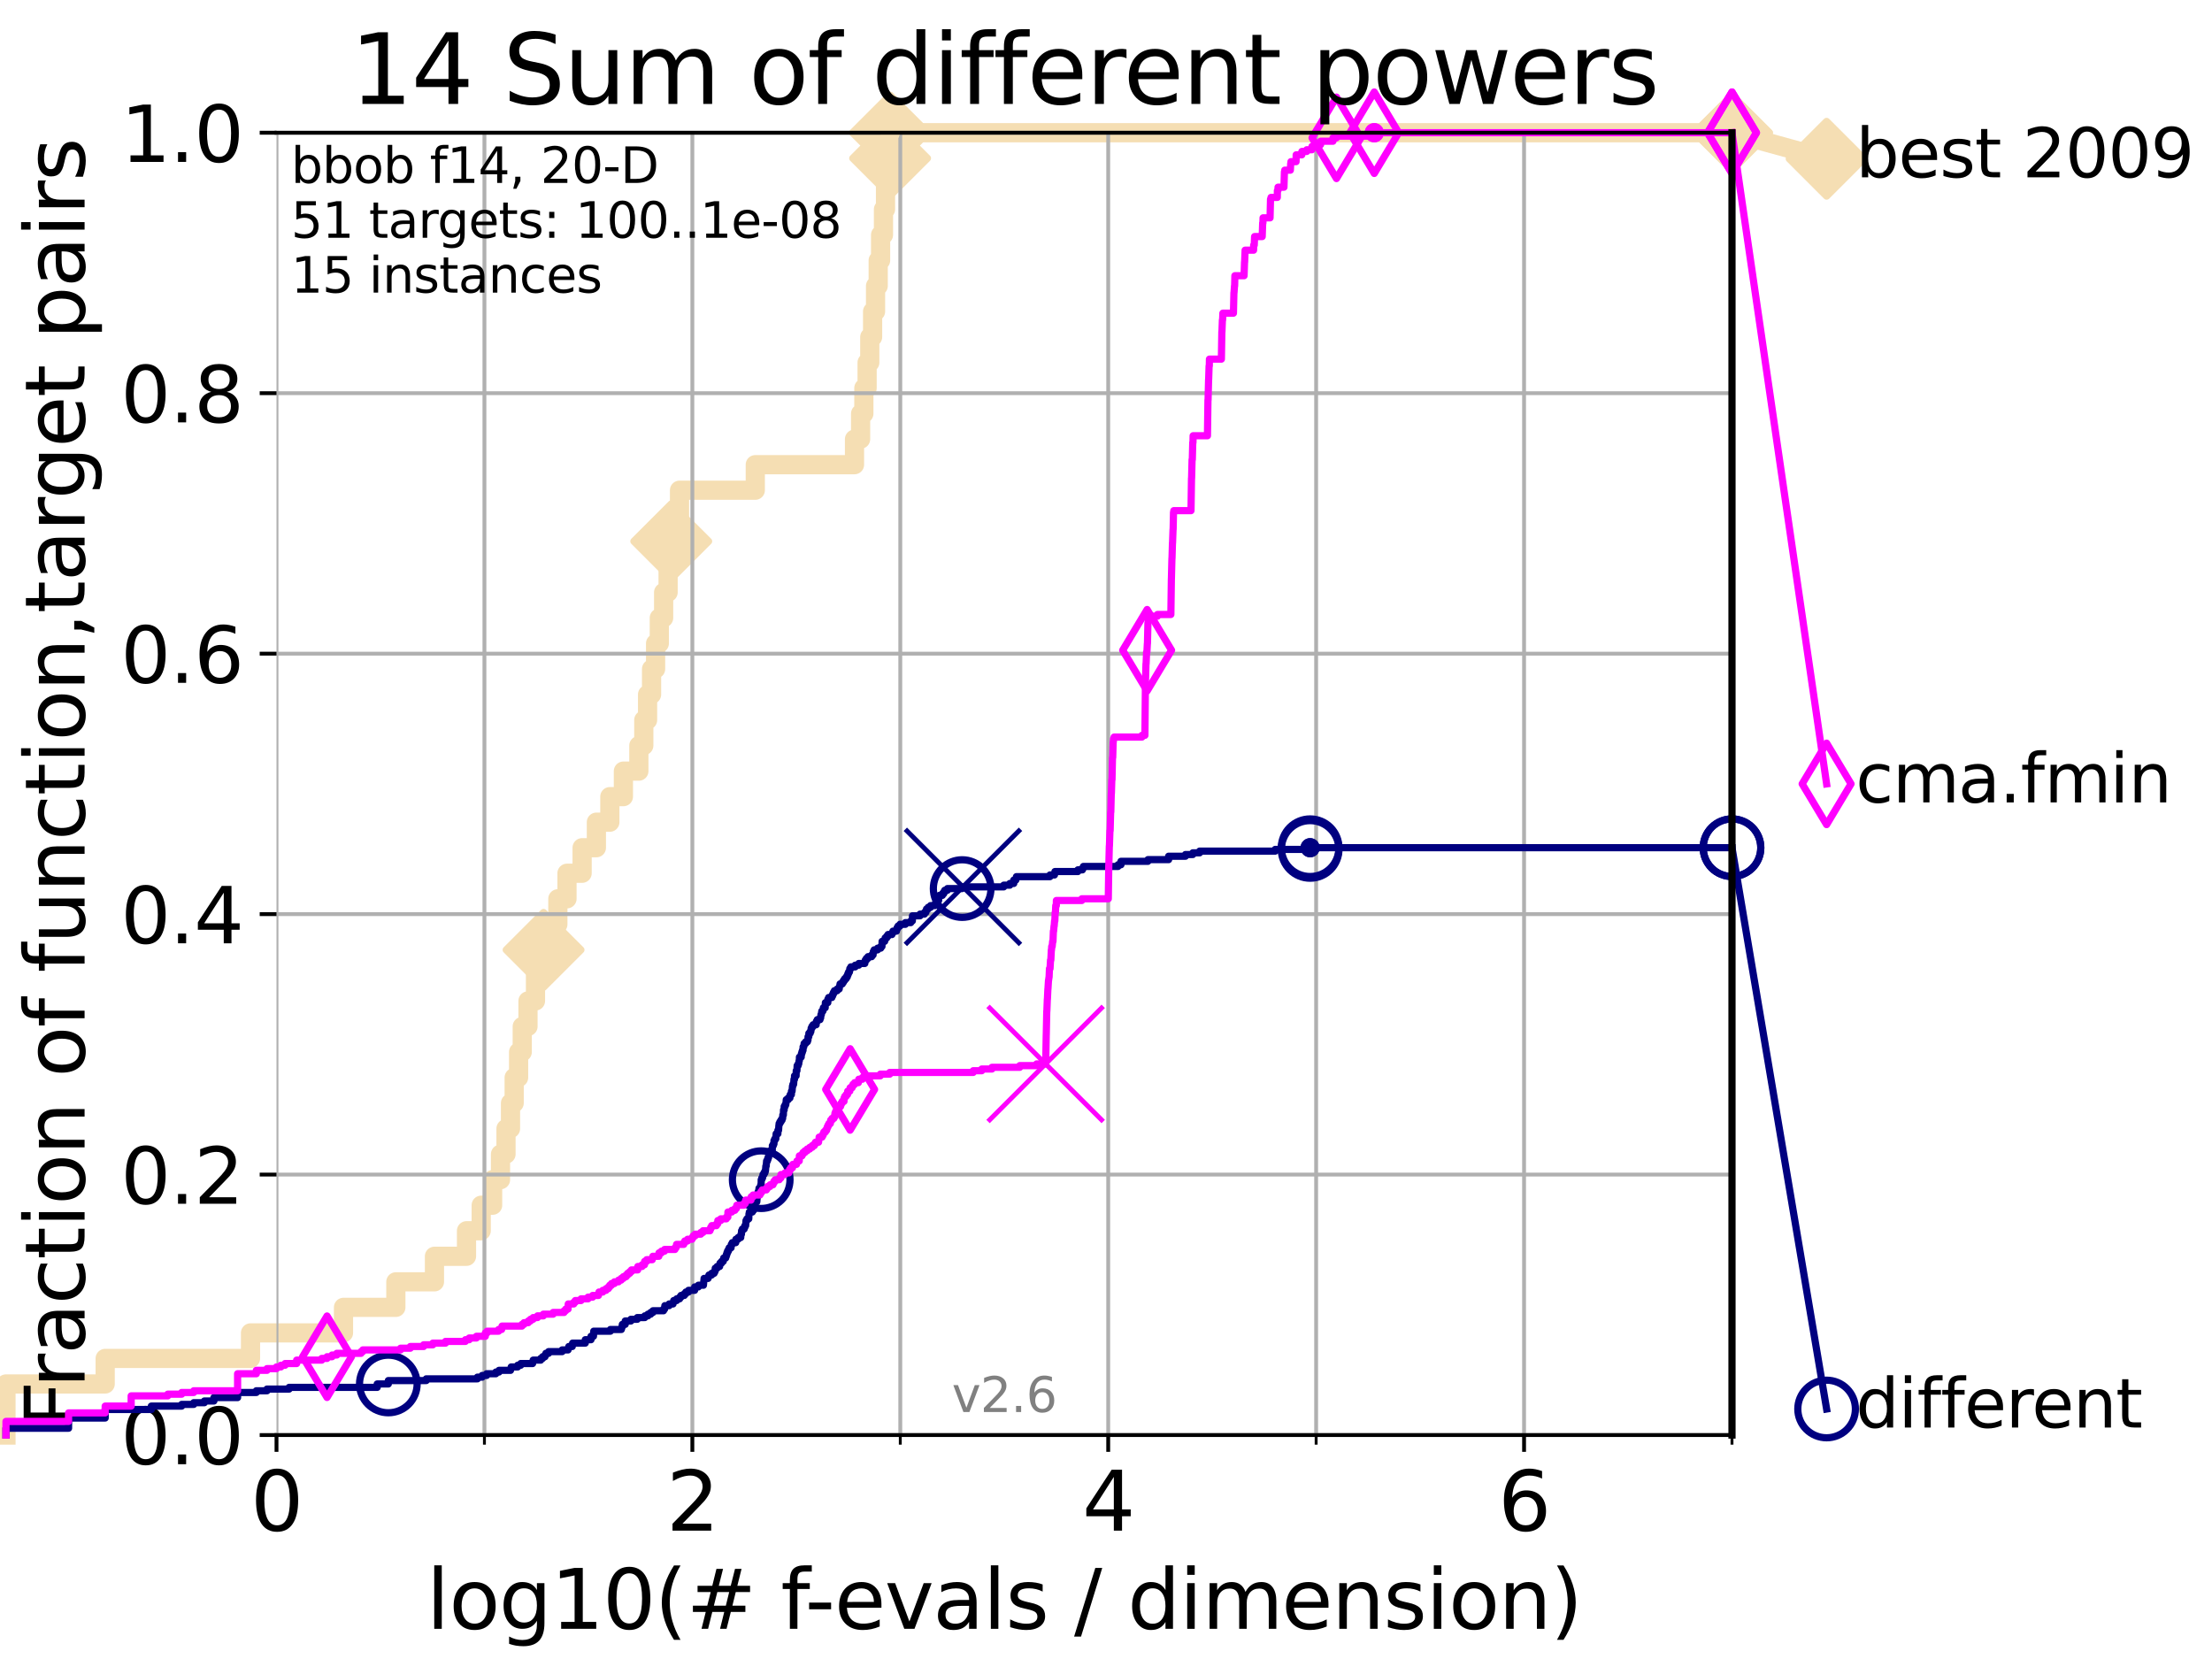 <?xml version="1.0" encoding="utf-8" standalone="no"?>
<!DOCTYPE svg PUBLIC "-//W3C//DTD SVG 1.1//EN"
  "http://www.w3.org/Graphics/SVG/1.1/DTD/svg11.dtd">
<svg height="345.6pt" version="1.1" viewBox="0 0 460.8 345.6" width="460.8pt" xmlns="http://www.w3.org/2000/svg" xmlns:xlink="http://www.w3.org/1999/xlink">
 <defs>
  <style type="text/css">*{stroke-linecap:butt;stroke-linejoin:round;}</style>
 </defs>
 <g id="figure_1">
  <g id="patch_1">
   <path d="M 0 345.6 
L 460.8 345.6 
L 460.8 0 
L 0 0 
z
" style="fill:#ffffff;"/>
  </g>
  <g id="axes_1">
   <g id="patch_2">
    <path d="M 57.6 298.944 
L 360.806 298.944 
L 360.806 27.648 
L 57.6 27.648 
z
" style="fill:#ffffff;"/>
   </g>
   <g id="line2d_1">
    <path d="M 1.246 298.944 
L 1.246 288.305 
L 21.912 288.305 
L 21.912 282.985 
L 52.188 282.985 
L 52.188 277.666 
L 71.557 277.666 
L 71.557 272.346 
L 82.464 272.346 
L 82.464 267.027 
L 90.505 267.027 
L 90.505 261.707 
L 97.182 261.707 
L 97.182 256.388 
L 100.245 256.388 
L 100.245 251.068 
L 102.622 251.068 
L 102.622 245.749 
L 104.266 245.749 
L 104.266 240.429 
L 105.411 240.429 
L 105.411 235.11 
L 106.35 235.11 
L 106.35 229.79 
L 107.11 229.79 
L 107.11 224.471 
L 108.034 224.471 
L 108.034 219.151 
L 108.792 219.151 
L 108.792 213.832 
L 109.99 213.832 
L 109.99 208.512 
L 111.55 208.512 
L 111.55 203.192 
L 113.235 203.192 
L 113.235 197.873 
L 114.602 197.873 
L 114.602 192.553 
L 116.212 192.553 
L 116.212 187.234 
L 118.114 187.234 
L 118.114 181.914 
L 121.266 181.914 
L 121.266 176.595 
L 124.238 176.595 
L 124.238 171.275 
L 127.041 171.275 
L 127.041 165.956 
L 129.866 165.956 
L 129.866 160.636 
L 133.086 160.636 
L 133.086 155.317 
L 134.113 155.317 
L 134.113 149.997 
L 134.901 149.997 
L 134.901 144.678 
L 135.732 144.678 
L 135.732 139.358 
L 136.57 139.358 
L 136.57 134.039 
L 137.345 134.039 
L 137.345 128.719 
L 138.246 128.719 
L 138.246 123.4 
L 139.179 123.4 
L 139.179 118.08 
L 139.832 118.08 
L 139.832 112.76 
L 140.589 112.76 
L 140.589 107.441 
L 141.557 107.441 
L 141.557 102.121 
L 157.34 102.121 
L 157.34 96.802 
L 178.008 96.802 
L 178.008 91.482 
L 179.279 91.482 
L 179.279 86.163 
L 179.957 86.163 
L 179.957 80.843 
L 180.635 80.843 
L 180.635 75.524 
L 181.191 75.524 
L 181.191 70.204 
L 181.778 70.204 
L 181.778 64.885 
L 182.393 64.885 
L 182.393 59.565 
L 182.945 59.565 
L 182.945 54.246 
L 183.444 54.246 
L 183.444 48.926 
L 184.044 48.926 
L 184.044 43.607 
L 184.466 43.607 
L 184.466 38.287 
L 184.951 38.287 
L 184.951 32.968 
L 185.427 32.968 
L 185.427 27.648 
L 360.806 27.648 
" style="fill:none;stroke:#f5deb3;stroke-linecap:square;stroke-width:4;"/>
   </g>
   <g id="line2d_2">
    <defs>
     <path d="M -0 7.778 
L 7.778 0 
L 0 -7.778 
L -7.778 -0 
z
" id="m9dfcba5f86" style="stroke:#f5deb3;stroke-linejoin:miter;stroke-width:1.5;"/>
    </defs>
    <g>
     <use style="fill:#f5deb3;stroke:#f5deb3;stroke-linejoin:miter;stroke-width:1.5;" x="113.235" xlink:href="#m9dfcba5f86" y="197.873"/>
     <use style="fill:#f5deb3;stroke:#f5deb3;stroke-linejoin:miter;stroke-width:1.5;" x="139.832" xlink:href="#m9dfcba5f86" y="112.76"/>
     <use style="fill:#f5deb3;stroke:#f5deb3;stroke-linejoin:miter;stroke-width:1.5;" x="185.427" xlink:href="#m9dfcba5f86" y="32.968"/>
     <use style="fill:#f5deb3;stroke:#f5deb3;stroke-linejoin:miter;stroke-width:1.5;" x="185.427" xlink:href="#m9dfcba5f86" y="27.648"/>
     <use style="fill:#f5deb3;stroke:#f5deb3;stroke-linejoin:miter;stroke-width:1.5;" x="185.427" xlink:href="#m9dfcba5f86" y="27.648"/>
     <use style="fill:#f5deb3;stroke:#f5deb3;stroke-linejoin:miter;stroke-width:1.5;" x="360.806" xlink:href="#m9dfcba5f86" y="27.648"/>
    </g>
   </g>
   <g id="line2d_3">
    <path style="fill:none;stroke:#f5deb3;stroke-linecap:square;stroke-width:4;"/>
    <g/>
   </g>
   <g id="line2d_4">
    <path d="M 360.806 27.648 
L 380.515 33.074 
" style="fill:none;stroke:#f5deb3;stroke-linecap:square;stroke-width:4;"/>
    <g>
     <use style="fill:#f5deb3;stroke:#f5deb3;stroke-linejoin:miter;stroke-width:1.5;" x="360.806" xlink:href="#m9dfcba5f86" y="27.648"/>
     <use style="fill:#f5deb3;stroke:#f5deb3;stroke-linejoin:miter;stroke-width:1.5;" x="380.515" xlink:href="#m9dfcba5f86" y="33.074"/>
    </g>
   </g>
   <g id="matplotlib.axis_1">
    <g id="xtick_1">
     <g id="line2d_5">
      <path clip-path="url(#pa27ae91f93)" d="M 57.6 298.944 
L 57.6 27.648 
" style="fill:none;stroke:#b0b0b0;stroke-linecap:square;stroke-width:0.8;"/>
     </g>
     <g id="line2d_6">
      <defs>
       <path d="M 0 0 
L 0 3.5 
" id="mf2f1b4f1cd" style="stroke:#000000;stroke-width:0.8;"/>
      </defs>
      <g>
       <use style="stroke:#000000;stroke-width:0.8;" x="57.6" xlink:href="#mf2f1b4f1cd" y="298.944"/>
      </g>
     </g>
     <g id="text_1">
      <!-- 0 -->
      <g transform="translate(52.192 318.861)scale(0.17 -0.17)">
       <defs>
        <path d="M 2034 4250 
Q 1547 4250 1301 3770 
Q 1056 3291 1056 2328 
Q 1056 1369 1301 889 
Q 1547 409 2034 409 
Q 2525 409 2770 889 
Q 3016 1369 3016 2328 
Q 3016 3291 2770 3770 
Q 2525 4250 2034 4250 
z
M 2034 4750 
Q 2819 4750 3233 4129 
Q 3647 3509 3647 2328 
Q 3647 1150 3233 529 
Q 2819 -91 2034 -91 
Q 1250 -91 836 529 
Q 422 1150 422 2328 
Q 422 3509 836 4129 
Q 1250 4750 2034 4750 
z
" id="DejaVuSans-30" transform="scale(0.016)"/>
       </defs>
       <use xlink:href="#DejaVuSans-30"/>
      </g>
     </g>
    </g>
    <g id="xtick_2">
     <g id="line2d_7">
      <path clip-path="url(#pa27ae91f93)" d="M 144.23 298.944 
L 144.23 27.648 
" style="fill:none;stroke:#b0b0b0;stroke-linecap:square;stroke-width:0.8;"/>
     </g>
     <g id="line2d_8">
      <g>
       <use style="stroke:#000000;stroke-width:0.8;" x="144.23" xlink:href="#mf2f1b4f1cd" y="298.944"/>
      </g>
     </g>
     <g id="text_2">
      <!-- 2 -->
      <g transform="translate(138.822 318.861)scale(0.17 -0.17)">
       <defs>
        <path d="M 1228 531 
L 3431 531 
L 3431 0 
L 469 0 
L 469 531 
Q 828 903 1448 1529 
Q 2069 2156 2228 2338 
Q 2531 2678 2651 2914 
Q 2772 3150 2772 3378 
Q 2772 3750 2511 3984 
Q 2250 4219 1831 4219 
Q 1534 4219 1204 4116 
Q 875 4013 500 3803 
L 500 4441 
Q 881 4594 1212 4672 
Q 1544 4750 1819 4750 
Q 2544 4750 2975 4387 
Q 3406 4025 3406 3419 
Q 3406 3131 3298 2873 
Q 3191 2616 2906 2266 
Q 2828 2175 2409 1742 
Q 1991 1309 1228 531 
z
" id="DejaVuSans-32" transform="scale(0.016)"/>
       </defs>
       <use xlink:href="#DejaVuSans-32"/>
      </g>
     </g>
    </g>
    <g id="xtick_3">
     <g id="line2d_9">
      <path clip-path="url(#pa27ae91f93)" d="M 230.861 298.944 
L 230.861 27.648 
" style="fill:none;stroke:#b0b0b0;stroke-linecap:square;stroke-width:0.8;"/>
     </g>
     <g id="line2d_10">
      <g>
       <use style="stroke:#000000;stroke-width:0.8;" x="230.861" xlink:href="#mf2f1b4f1cd" y="298.944"/>
      </g>
     </g>
     <g id="text_3">
      <!-- 4 -->
      <g transform="translate(225.453 318.861)scale(0.17 -0.17)">
       <defs>
        <path d="M 2419 4116 
L 825 1625 
L 2419 1625 
L 2419 4116 
z
M 2253 4666 
L 3047 4666 
L 3047 1625 
L 3713 1625 
L 3713 1100 
L 3047 1100 
L 3047 0 
L 2419 0 
L 2419 1100 
L 313 1100 
L 313 1709 
L 2253 4666 
z
" id="DejaVuSans-34" transform="scale(0.016)"/>
       </defs>
       <use xlink:href="#DejaVuSans-34"/>
      </g>
     </g>
    </g>
    <g id="xtick_4">
     <g id="line2d_11">
      <path clip-path="url(#pa27ae91f93)" d="M 317.491 298.944 
L 317.491 27.648 
" style="fill:none;stroke:#b0b0b0;stroke-linecap:square;stroke-width:0.8;"/>
     </g>
     <g id="line2d_12">
      <g>
       <use style="stroke:#000000;stroke-width:0.8;" x="317.491" xlink:href="#mf2f1b4f1cd" y="298.944"/>
      </g>
     </g>
     <g id="text_4">
      <!-- 6 -->
      <g transform="translate(312.083 318.861)scale(0.17 -0.17)">
       <defs>
        <path d="M 2113 2584 
Q 1688 2584 1439 2293 
Q 1191 2003 1191 1497 
Q 1191 994 1439 701 
Q 1688 409 2113 409 
Q 2538 409 2786 701 
Q 3034 994 3034 1497 
Q 3034 2003 2786 2293 
Q 2538 2584 2113 2584 
z
M 3366 4563 
L 3366 3988 
Q 3128 4100 2886 4159 
Q 2644 4219 2406 4219 
Q 1781 4219 1451 3797 
Q 1122 3375 1075 2522 
Q 1259 2794 1537 2939 
Q 1816 3084 2150 3084 
Q 2853 3084 3261 2657 
Q 3669 2231 3669 1497 
Q 3669 778 3244 343 
Q 2819 -91 2113 -91 
Q 1303 -91 875 529 
Q 447 1150 447 2328 
Q 447 3434 972 4092 
Q 1497 4750 2381 4750 
Q 2619 4750 2861 4703 
Q 3103 4656 3366 4563 
z
" id="DejaVuSans-36" transform="scale(0.016)"/>
       </defs>
       <use xlink:href="#DejaVuSans-36"/>
      </g>
     </g>
    </g>
    <g id="xtick_5">
     <g id="line2d_13">
      <path clip-path="url(#pa27ae91f93)" d="M 100.915 298.944 
L 100.915 27.648 
" style="fill:none;stroke:#b0b0b0;stroke-linecap:square;stroke-width:0.8;"/>
     </g>
     <g id="line2d_14">
      <defs>
       <path d="M 0 0 
L 0 2 
" id="m4a206dece6" style="stroke:#000000;stroke-width:0.6;"/>
      </defs>
      <g>
       <use style="stroke:#000000;stroke-width:0.6;" x="100.915" xlink:href="#m4a206dece6" y="298.944"/>
      </g>
     </g>
    </g>
    <g id="xtick_6">
     <g id="line2d_15">
      <path clip-path="url(#pa27ae91f93)" d="M 187.546 298.944 
L 187.546 27.648 
" style="fill:none;stroke:#b0b0b0;stroke-linecap:square;stroke-width:0.8;"/>
     </g>
     <g id="line2d_16">
      <g>
       <use style="stroke:#000000;stroke-width:0.6;" x="187.546" xlink:href="#m4a206dece6" y="298.944"/>
      </g>
     </g>
    </g>
    <g id="xtick_7">
     <g id="line2d_17">
      <path clip-path="url(#pa27ae91f93)" d="M 274.176 298.944 
L 274.176 27.648 
" style="fill:none;stroke:#b0b0b0;stroke-linecap:square;stroke-width:0.8;"/>
     </g>
     <g id="line2d_18">
      <g>
       <use style="stroke:#000000;stroke-width:0.6;" x="274.176" xlink:href="#m4a206dece6" y="298.944"/>
      </g>
     </g>
    </g>
    <g id="xtick_8">
     <g id="line2d_19">
      <path clip-path="url(#pa27ae91f93)" d="M 360.806 298.944 
L 360.806 27.648 
" style="fill:none;stroke:#b0b0b0;stroke-linecap:square;stroke-width:0.8;"/>
     </g>
     <g id="line2d_20">
      <g>
       <use style="stroke:#000000;stroke-width:0.6;" x="360.806" xlink:href="#m4a206dece6" y="298.944"/>
      </g>
     </g>
    </g>
    <g id="text_5">
     <!-- log10(# f-evals / dimension) -->
     <g transform="translate(88.823 339.314)scale(0.17 -0.17)">
      <defs>
       <path d="M 603 4863 
L 1178 4863 
L 1178 0 
L 603 0 
L 603 4863 
z
" id="DejaVuSans-6c" transform="scale(0.016)"/>
       <path d="M 1959 3097 
Q 1497 3097 1228 2736 
Q 959 2375 959 1747 
Q 959 1119 1226 758 
Q 1494 397 1959 397 
Q 2419 397 2687 759 
Q 2956 1122 2956 1747 
Q 2956 2369 2687 2733 
Q 2419 3097 1959 3097 
z
M 1959 3584 
Q 2709 3584 3137 3096 
Q 3566 2609 3566 1747 
Q 3566 888 3137 398 
Q 2709 -91 1959 -91 
Q 1206 -91 779 398 
Q 353 888 353 1747 
Q 353 2609 779 3096 
Q 1206 3584 1959 3584 
z
" id="DejaVuSans-6f" transform="scale(0.016)"/>
       <path d="M 2906 1791 
Q 2906 2416 2648 2759 
Q 2391 3103 1925 3103 
Q 1463 3103 1205 2759 
Q 947 2416 947 1791 
Q 947 1169 1205 825 
Q 1463 481 1925 481 
Q 2391 481 2648 825 
Q 2906 1169 2906 1791 
z
M 3481 434 
Q 3481 -459 3084 -895 
Q 2688 -1331 1869 -1331 
Q 1566 -1331 1297 -1286 
Q 1028 -1241 775 -1147 
L 775 -588 
Q 1028 -725 1275 -790 
Q 1522 -856 1778 -856 
Q 2344 -856 2625 -561 
Q 2906 -266 2906 331 
L 2906 616 
Q 2728 306 2450 153 
Q 2172 0 1784 0 
Q 1141 0 747 490 
Q 353 981 353 1791 
Q 353 2603 747 3093 
Q 1141 3584 1784 3584 
Q 2172 3584 2450 3431 
Q 2728 3278 2906 2969 
L 2906 3500 
L 3481 3500 
L 3481 434 
z
" id="DejaVuSans-67" transform="scale(0.016)"/>
       <path d="M 794 531 
L 1825 531 
L 1825 4091 
L 703 3866 
L 703 4441 
L 1819 4666 
L 2450 4666 
L 2450 531 
L 3481 531 
L 3481 0 
L 794 0 
L 794 531 
z
" id="DejaVuSans-31" transform="scale(0.016)"/>
       <path d="M 1984 4856 
Q 1566 4138 1362 3434 
Q 1159 2731 1159 2009 
Q 1159 1288 1364 580 
Q 1569 -128 1984 -844 
L 1484 -844 
Q 1016 -109 783 600 
Q 550 1309 550 2009 
Q 550 2706 781 3412 
Q 1013 4119 1484 4856 
L 1984 4856 
z
" id="DejaVuSans-28" transform="scale(0.016)"/>
       <path d="M 3272 2816 
L 2363 2816 
L 2100 1772 
L 3016 1772 
L 3272 2816 
z
M 2803 4594 
L 2478 3297 
L 3391 3297 
L 3719 4594 
L 4219 4594 
L 3897 3297 
L 4872 3297 
L 4872 2816 
L 3775 2816 
L 3519 1772 
L 4513 1772 
L 4513 1294 
L 3397 1294 
L 3072 0 
L 2572 0 
L 2894 1294 
L 1978 1294 
L 1656 0 
L 1153 0 
L 1478 1294 
L 494 1294 
L 494 1772 
L 1594 1772 
L 1856 2816 
L 850 2816 
L 850 3297 
L 1978 3297 
L 2297 4594 
L 2803 4594 
z
" id="DejaVuSans-23" transform="scale(0.016)"/>
       <path id="DejaVuSans-20" transform="scale(0.016)"/>
       <path d="M 2375 4863 
L 2375 4384 
L 1825 4384 
Q 1516 4384 1395 4259 
Q 1275 4134 1275 3809 
L 1275 3500 
L 2222 3500 
L 2222 3053 
L 1275 3053 
L 1275 0 
L 697 0 
L 697 3053 
L 147 3053 
L 147 3500 
L 697 3500 
L 697 3744 
Q 697 4328 969 4595 
Q 1241 4863 1831 4863 
L 2375 4863 
z
" id="DejaVuSans-66" transform="scale(0.016)"/>
       <path d="M 313 2009 
L 1997 2009 
L 1997 1497 
L 313 1497 
L 313 2009 
z
" id="DejaVuSans-2d" transform="scale(0.016)"/>
       <path d="M 3597 1894 
L 3597 1613 
L 953 1613 
Q 991 1019 1311 708 
Q 1631 397 2203 397 
Q 2534 397 2845 478 
Q 3156 559 3463 722 
L 3463 178 
Q 3153 47 2828 -22 
Q 2503 -91 2169 -91 
Q 1331 -91 842 396 
Q 353 884 353 1716 
Q 353 2575 817 3079 
Q 1281 3584 2069 3584 
Q 2775 3584 3186 3129 
Q 3597 2675 3597 1894 
z
M 3022 2063 
Q 3016 2534 2758 2815 
Q 2500 3097 2075 3097 
Q 1594 3097 1305 2825 
Q 1016 2553 972 2059 
L 3022 2063 
z
" id="DejaVuSans-65" transform="scale(0.016)"/>
       <path d="M 191 3500 
L 800 3500 
L 1894 563 
L 2988 3500 
L 3597 3500 
L 2284 0 
L 1503 0 
L 191 3500 
z
" id="DejaVuSans-76" transform="scale(0.016)"/>
       <path d="M 2194 1759 
Q 1497 1759 1228 1600 
Q 959 1441 959 1056 
Q 959 750 1161 570 
Q 1363 391 1709 391 
Q 2188 391 2477 730 
Q 2766 1069 2766 1631 
L 2766 1759 
L 2194 1759 
z
M 3341 1997 
L 3341 0 
L 2766 0 
L 2766 531 
Q 2569 213 2275 61 
Q 1981 -91 1556 -91 
Q 1019 -91 701 211 
Q 384 513 384 1019 
Q 384 1609 779 1909 
Q 1175 2209 1959 2209 
L 2766 2209 
L 2766 2266 
Q 2766 2663 2505 2880 
Q 2244 3097 1772 3097 
Q 1472 3097 1187 3025 
Q 903 2953 641 2809 
L 641 3341 
Q 956 3463 1253 3523 
Q 1550 3584 1831 3584 
Q 2591 3584 2966 3190 
Q 3341 2797 3341 1997 
z
" id="DejaVuSans-61" transform="scale(0.016)"/>
       <path d="M 2834 3397 
L 2834 2853 
Q 2591 2978 2328 3040 
Q 2066 3103 1784 3103 
Q 1356 3103 1142 2972 
Q 928 2841 928 2578 
Q 928 2378 1081 2264 
Q 1234 2150 1697 2047 
L 1894 2003 
Q 2506 1872 2764 1633 
Q 3022 1394 3022 966 
Q 3022 478 2636 193 
Q 2250 -91 1575 -91 
Q 1294 -91 989 -36 
Q 684 19 347 128 
L 347 722 
Q 666 556 975 473 
Q 1284 391 1588 391 
Q 1994 391 2212 530 
Q 2431 669 2431 922 
Q 2431 1156 2273 1281 
Q 2116 1406 1581 1522 
L 1381 1569 
Q 847 1681 609 1914 
Q 372 2147 372 2553 
Q 372 3047 722 3315 
Q 1072 3584 1716 3584 
Q 2034 3584 2315 3537 
Q 2597 3491 2834 3397 
z
" id="DejaVuSans-73" transform="scale(0.016)"/>
       <path d="M 1625 4666 
L 2156 4666 
L 531 -594 
L 0 -594 
L 1625 4666 
z
" id="DejaVuSans-2f" transform="scale(0.016)"/>
       <path d="M 2906 2969 
L 2906 4863 
L 3481 4863 
L 3481 0 
L 2906 0 
L 2906 525 
Q 2725 213 2448 61 
Q 2172 -91 1784 -91 
Q 1150 -91 751 415 
Q 353 922 353 1747 
Q 353 2572 751 3078 
Q 1150 3584 1784 3584 
Q 2172 3584 2448 3432 
Q 2725 3281 2906 2969 
z
M 947 1747 
Q 947 1113 1208 752 
Q 1469 391 1925 391 
Q 2381 391 2643 752 
Q 2906 1113 2906 1747 
Q 2906 2381 2643 2742 
Q 2381 3103 1925 3103 
Q 1469 3103 1208 2742 
Q 947 2381 947 1747 
z
" id="DejaVuSans-64" transform="scale(0.016)"/>
       <path d="M 603 3500 
L 1178 3500 
L 1178 0 
L 603 0 
L 603 3500 
z
M 603 4863 
L 1178 4863 
L 1178 4134 
L 603 4134 
L 603 4863 
z
" id="DejaVuSans-69" transform="scale(0.016)"/>
       <path d="M 3328 2828 
Q 3544 3216 3844 3400 
Q 4144 3584 4550 3584 
Q 5097 3584 5394 3201 
Q 5691 2819 5691 2113 
L 5691 0 
L 5113 0 
L 5113 2094 
Q 5113 2597 4934 2840 
Q 4756 3084 4391 3084 
Q 3944 3084 3684 2787 
Q 3425 2491 3425 1978 
L 3425 0 
L 2847 0 
L 2847 2094 
Q 2847 2600 2669 2842 
Q 2491 3084 2119 3084 
Q 1678 3084 1418 2786 
Q 1159 2488 1159 1978 
L 1159 0 
L 581 0 
L 581 3500 
L 1159 3500 
L 1159 2956 
Q 1356 3278 1631 3431 
Q 1906 3584 2284 3584 
Q 2666 3584 2933 3390 
Q 3200 3197 3328 2828 
z
" id="DejaVuSans-6d" transform="scale(0.016)"/>
       <path d="M 3513 2113 
L 3513 0 
L 2938 0 
L 2938 2094 
Q 2938 2591 2744 2837 
Q 2550 3084 2163 3084 
Q 1697 3084 1428 2787 
Q 1159 2491 1159 1978 
L 1159 0 
L 581 0 
L 581 3500 
L 1159 3500 
L 1159 2956 
Q 1366 3272 1645 3428 
Q 1925 3584 2291 3584 
Q 2894 3584 3203 3211 
Q 3513 2838 3513 2113 
z
" id="DejaVuSans-6e" transform="scale(0.016)"/>
       <path d="M 513 4856 
L 1013 4856 
Q 1481 4119 1714 3412 
Q 1947 2706 1947 2009 
Q 1947 1309 1714 600 
Q 1481 -109 1013 -844 
L 513 -844 
Q 928 -128 1133 580 
Q 1338 1288 1338 2009 
Q 1338 2731 1133 3434 
Q 928 4138 513 4856 
z
" id="DejaVuSans-29" transform="scale(0.016)"/>
      </defs>
      <use xlink:href="#DejaVuSans-6c"/>
      <use x="27.783" xlink:href="#DejaVuSans-6f"/>
      <use x="88.965" xlink:href="#DejaVuSans-67"/>
      <use x="152.441" xlink:href="#DejaVuSans-31"/>
      <use x="216.064" xlink:href="#DejaVuSans-30"/>
      <use x="279.688" xlink:href="#DejaVuSans-28"/>
      <use x="318.701" xlink:href="#DejaVuSans-23"/>
      <use x="402.49" xlink:href="#DejaVuSans-20"/>
      <use x="434.277" xlink:href="#DejaVuSans-66"/>
      <use x="463.982" xlink:href="#DejaVuSans-2d"/>
      <use x="500.066" xlink:href="#DejaVuSans-65"/>
      <use x="561.59" xlink:href="#DejaVuSans-76"/>
      <use x="620.77" xlink:href="#DejaVuSans-61"/>
      <use x="682.049" xlink:href="#DejaVuSans-6c"/>
      <use x="709.832" xlink:href="#DejaVuSans-73"/>
      <use x="761.932" xlink:href="#DejaVuSans-20"/>
      <use x="793.719" xlink:href="#DejaVuSans-2f"/>
      <use x="827.41" xlink:href="#DejaVuSans-20"/>
      <use x="859.197" xlink:href="#DejaVuSans-64"/>
      <use x="922.674" xlink:href="#DejaVuSans-69"/>
      <use x="950.457" xlink:href="#DejaVuSans-6d"/>
      <use x="1047.869" xlink:href="#DejaVuSans-65"/>
      <use x="1109.393" xlink:href="#DejaVuSans-6e"/>
      <use x="1172.771" xlink:href="#DejaVuSans-73"/>
      <use x="1224.871" xlink:href="#DejaVuSans-69"/>
      <use x="1252.654" xlink:href="#DejaVuSans-6f"/>
      <use x="1313.836" xlink:href="#DejaVuSans-6e"/>
      <use x="1377.215" xlink:href="#DejaVuSans-29"/>
     </g>
    </g>
   </g>
   <g id="matplotlib.axis_2">
    <g id="ytick_1">
     <g id="line2d_21">
      <path clip-path="url(#pa27ae91f93)" d="M 57.6 298.944 
L 360.806 298.944 
" style="fill:none;stroke:#b0b0b0;stroke-linecap:square;stroke-width:0.8;"/>
     </g>
     <g id="line2d_22">
      <defs>
       <path d="M 0 0 
L -3.5 0 
" id="m112d9d12cd" style="stroke:#000000;stroke-width:0.8;"/>
      </defs>
      <g>
       <use style="stroke:#000000;stroke-width:0.8;" x="57.6" xlink:href="#m112d9d12cd" y="298.944"/>
      </g>
     </g>
     <g id="text_6">
      <!-- 0.0 -->
      <g transform="translate(25.155 305.023)scale(0.16 -0.16)">
       <defs>
        <path d="M 684 794 
L 1344 794 
L 1344 0 
L 684 0 
L 684 794 
z
" id="DejaVuSans-2e" transform="scale(0.016)"/>
       </defs>
       <use xlink:href="#DejaVuSans-30"/>
       <use x="63.623" xlink:href="#DejaVuSans-2e"/>
       <use x="95.41" xlink:href="#DejaVuSans-30"/>
      </g>
     </g>
    </g>
    <g id="ytick_2">
     <g id="line2d_23">
      <path clip-path="url(#pa27ae91f93)" d="M 57.6 244.685 
L 360.806 244.685 
" style="fill:none;stroke:#b0b0b0;stroke-linecap:square;stroke-width:0.8;"/>
     </g>
     <g id="line2d_24">
      <g>
       <use style="stroke:#000000;stroke-width:0.8;" x="57.6" xlink:href="#m112d9d12cd" y="244.685"/>
      </g>
     </g>
     <g id="text_7">
      <!-- 0.2 -->
      <g transform="translate(25.155 250.764)scale(0.16 -0.16)">
       <use xlink:href="#DejaVuSans-30"/>
       <use x="63.623" xlink:href="#DejaVuSans-2e"/>
       <use x="95.41" xlink:href="#DejaVuSans-32"/>
      </g>
     </g>
    </g>
    <g id="ytick_3">
     <g id="line2d_25">
      <path clip-path="url(#pa27ae91f93)" d="M 57.6 190.426 
L 360.806 190.426 
" style="fill:none;stroke:#b0b0b0;stroke-linecap:square;stroke-width:0.8;"/>
     </g>
     <g id="line2d_26">
      <g>
       <use style="stroke:#000000;stroke-width:0.8;" x="57.6" xlink:href="#m112d9d12cd" y="190.426"/>
      </g>
     </g>
     <g id="text_8">
      <!-- 0.4 -->
      <g transform="translate(25.155 196.504)scale(0.16 -0.16)">
       <use xlink:href="#DejaVuSans-30"/>
       <use x="63.623" xlink:href="#DejaVuSans-2e"/>
       <use x="95.41" xlink:href="#DejaVuSans-34"/>
      </g>
     </g>
    </g>
    <g id="ytick_4">
     <g id="line2d_27">
      <path clip-path="url(#pa27ae91f93)" d="M 57.6 136.166 
L 360.806 136.166 
" style="fill:none;stroke:#b0b0b0;stroke-linecap:square;stroke-width:0.8;"/>
     </g>
     <g id="line2d_28">
      <g>
       <use style="stroke:#000000;stroke-width:0.8;" x="57.6" xlink:href="#m112d9d12cd" y="136.166"/>
      </g>
     </g>
     <g id="text_9">
      <!-- 0.6 -->
      <g transform="translate(25.155 142.245)scale(0.16 -0.16)">
       <use xlink:href="#DejaVuSans-30"/>
       <use x="63.623" xlink:href="#DejaVuSans-2e"/>
       <use x="95.41" xlink:href="#DejaVuSans-36"/>
      </g>
     </g>
    </g>
    <g id="ytick_5">
     <g id="line2d_29">
      <path clip-path="url(#pa27ae91f93)" d="M 57.6 81.907 
L 360.806 81.907 
" style="fill:none;stroke:#b0b0b0;stroke-linecap:square;stroke-width:0.8;"/>
     </g>
     <g id="line2d_30">
      <g>
       <use style="stroke:#000000;stroke-width:0.8;" x="57.6" xlink:href="#m112d9d12cd" y="81.907"/>
      </g>
     </g>
     <g id="text_10">
      <!-- 0.8 -->
      <g transform="translate(25.155 87.986)scale(0.16 -0.16)">
       <defs>
        <path d="M 2034 2216 
Q 1584 2216 1326 1975 
Q 1069 1734 1069 1313 
Q 1069 891 1326 650 
Q 1584 409 2034 409 
Q 2484 409 2743 651 
Q 3003 894 3003 1313 
Q 3003 1734 2745 1975 
Q 2488 2216 2034 2216 
z
M 1403 2484 
Q 997 2584 770 2862 
Q 544 3141 544 3541 
Q 544 4100 942 4425 
Q 1341 4750 2034 4750 
Q 2731 4750 3128 4425 
Q 3525 4100 3525 3541 
Q 3525 3141 3298 2862 
Q 3072 2584 2669 2484 
Q 3125 2378 3379 2068 
Q 3634 1759 3634 1313 
Q 3634 634 3220 271 
Q 2806 -91 2034 -91 
Q 1263 -91 848 271 
Q 434 634 434 1313 
Q 434 1759 690 2068 
Q 947 2378 1403 2484 
z
M 1172 3481 
Q 1172 3119 1398 2916 
Q 1625 2713 2034 2713 
Q 2441 2713 2670 2916 
Q 2900 3119 2900 3481 
Q 2900 3844 2670 4047 
Q 2441 4250 2034 4250 
Q 1625 4250 1398 4047 
Q 1172 3844 1172 3481 
z
" id="DejaVuSans-38" transform="scale(0.016)"/>
       </defs>
       <use xlink:href="#DejaVuSans-30"/>
       <use x="63.623" xlink:href="#DejaVuSans-2e"/>
       <use x="95.41" xlink:href="#DejaVuSans-38"/>
      </g>
     </g>
    </g>
    <g id="ytick_6">
     <g id="line2d_31">
      <path clip-path="url(#pa27ae91f93)" d="M 57.6 27.648 
L 360.806 27.648 
" style="fill:none;stroke:#b0b0b0;stroke-linecap:square;stroke-width:0.8;"/>
     </g>
     <g id="line2d_32">
      <g>
       <use style="stroke:#000000;stroke-width:0.8;" x="57.6" xlink:href="#m112d9d12cd" y="27.648"/>
      </g>
     </g>
     <g id="text_11">
      <!-- 1.0 -->
      <g transform="translate(25.155 33.727)scale(0.16 -0.16)">
       <use xlink:href="#DejaVuSans-31"/>
       <use x="63.623" xlink:href="#DejaVuSans-2e"/>
       <use x="95.41" xlink:href="#DejaVuSans-30"/>
      </g>
     </g>
    </g>
    <g id="text_12">
     <!-- Fraction of function,target pairs -->
     <g transform="translate(17.62 297.681)rotate(-90)scale(0.17 -0.17)">
      <defs>
       <path d="M 628 4666 
L 3309 4666 
L 3309 4134 
L 1259 4134 
L 1259 2759 
L 3109 2759 
L 3109 2228 
L 1259 2228 
L 1259 0 
L 628 0 
L 628 4666 
z
" id="DejaVuSans-46" transform="scale(0.016)"/>
       <path d="M 2631 2963 
Q 2534 3019 2420 3045 
Q 2306 3072 2169 3072 
Q 1681 3072 1420 2755 
Q 1159 2438 1159 1844 
L 1159 0 
L 581 0 
L 581 3500 
L 1159 3500 
L 1159 2956 
Q 1341 3275 1631 3429 
Q 1922 3584 2338 3584 
Q 2397 3584 2469 3576 
Q 2541 3569 2628 3553 
L 2631 2963 
z
" id="DejaVuSans-72" transform="scale(0.016)"/>
       <path d="M 3122 3366 
L 3122 2828 
Q 2878 2963 2633 3030 
Q 2388 3097 2138 3097 
Q 1578 3097 1268 2742 
Q 959 2388 959 1747 
Q 959 1106 1268 751 
Q 1578 397 2138 397 
Q 2388 397 2633 464 
Q 2878 531 3122 666 
L 3122 134 
Q 2881 22 2623 -34 
Q 2366 -91 2075 -91 
Q 1284 -91 818 406 
Q 353 903 353 1747 
Q 353 2603 823 3093 
Q 1294 3584 2113 3584 
Q 2378 3584 2631 3529 
Q 2884 3475 3122 3366 
z
" id="DejaVuSans-63" transform="scale(0.016)"/>
       <path d="M 1172 4494 
L 1172 3500 
L 2356 3500 
L 2356 3053 
L 1172 3053 
L 1172 1153 
Q 1172 725 1289 603 
Q 1406 481 1766 481 
L 2356 481 
L 2356 0 
L 1766 0 
Q 1100 0 847 248 
Q 594 497 594 1153 
L 594 3053 
L 172 3053 
L 172 3500 
L 594 3500 
L 594 4494 
L 1172 4494 
z
" id="DejaVuSans-74" transform="scale(0.016)"/>
       <path d="M 544 1381 
L 544 3500 
L 1119 3500 
L 1119 1403 
Q 1119 906 1312 657 
Q 1506 409 1894 409 
Q 2359 409 2629 706 
Q 2900 1003 2900 1516 
L 2900 3500 
L 3475 3500 
L 3475 0 
L 2900 0 
L 2900 538 
Q 2691 219 2414 64 
Q 2138 -91 1772 -91 
Q 1169 -91 856 284 
Q 544 659 544 1381 
z
M 1991 3584 
L 1991 3584 
z
" id="DejaVuSans-75" transform="scale(0.016)"/>
       <path d="M 750 794 
L 1409 794 
L 1409 256 
L 897 -744 
L 494 -744 
L 750 256 
L 750 794 
z
" id="DejaVuSans-2c" transform="scale(0.016)"/>
       <path d="M 1159 525 
L 1159 -1331 
L 581 -1331 
L 581 3500 
L 1159 3500 
L 1159 2969 
Q 1341 3281 1617 3432 
Q 1894 3584 2278 3584 
Q 2916 3584 3314 3078 
Q 3713 2572 3713 1747 
Q 3713 922 3314 415 
Q 2916 -91 2278 -91 
Q 1894 -91 1617 61 
Q 1341 213 1159 525 
z
M 3116 1747 
Q 3116 2381 2855 2742 
Q 2594 3103 2138 3103 
Q 1681 3103 1420 2742 
Q 1159 2381 1159 1747 
Q 1159 1113 1420 752 
Q 1681 391 2138 391 
Q 2594 391 2855 752 
Q 3116 1113 3116 1747 
z
" id="DejaVuSans-70" transform="scale(0.016)"/>
      </defs>
      <use xlink:href="#DejaVuSans-46"/>
      <use x="50.27" xlink:href="#DejaVuSans-72"/>
      <use x="91.383" xlink:href="#DejaVuSans-61"/>
      <use x="152.662" xlink:href="#DejaVuSans-63"/>
      <use x="207.643" xlink:href="#DejaVuSans-74"/>
      <use x="246.852" xlink:href="#DejaVuSans-69"/>
      <use x="274.635" xlink:href="#DejaVuSans-6f"/>
      <use x="335.816" xlink:href="#DejaVuSans-6e"/>
      <use x="399.195" xlink:href="#DejaVuSans-20"/>
      <use x="430.982" xlink:href="#DejaVuSans-6f"/>
      <use x="492.164" xlink:href="#DejaVuSans-66"/>
      <use x="527.369" xlink:href="#DejaVuSans-20"/>
      <use x="559.156" xlink:href="#DejaVuSans-66"/>
      <use x="594.361" xlink:href="#DejaVuSans-75"/>
      <use x="657.74" xlink:href="#DejaVuSans-6e"/>
      <use x="721.119" xlink:href="#DejaVuSans-63"/>
      <use x="776.1" xlink:href="#DejaVuSans-74"/>
      <use x="815.309" xlink:href="#DejaVuSans-69"/>
      <use x="843.092" xlink:href="#DejaVuSans-6f"/>
      <use x="904.273" xlink:href="#DejaVuSans-6e"/>
      <use x="967.652" xlink:href="#DejaVuSans-2c"/>
      <use x="999.439" xlink:href="#DejaVuSans-74"/>
      <use x="1038.648" xlink:href="#DejaVuSans-61"/>
      <use x="1099.928" xlink:href="#DejaVuSans-72"/>
      <use x="1139.291" xlink:href="#DejaVuSans-67"/>
      <use x="1202.768" xlink:href="#DejaVuSans-65"/>
      <use x="1264.291" xlink:href="#DejaVuSans-74"/>
      <use x="1303.5" xlink:href="#DejaVuSans-20"/>
      <use x="1335.287" xlink:href="#DejaVuSans-70"/>
      <use x="1398.764" xlink:href="#DejaVuSans-61"/>
      <use x="1460.043" xlink:href="#DejaVuSans-69"/>
      <use x="1487.826" xlink:href="#DejaVuSans-72"/>
      <use x="1528.939" xlink:href="#DejaVuSans-73"/>
     </g>
    </g>
   </g>
   <g id="line2d_33">
    <defs>
     <path d="M 0 1.5 
C 0.398 1.5 0.779 1.342 1.061 1.061 
C 1.342 0.779 1.5 0.398 1.5 0 
C 1.5 -0.398 1.342 -0.779 1.061 -1.061 
C 0.779 -1.342 0.398 -1.5 0 -1.5 
C -0.398 -1.5 -0.779 -1.342 -1.061 -1.061 
C -1.342 -0.779 -1.5 -0.398 -1.5 0 
C -1.5 0.398 -1.342 0.779 -1.061 1.061 
C -0.779 1.342 -0.398 1.5 0 1.5 
z
" id="m68ee92547b" style="stroke:#f5deb3;"/>
    </defs>
    <g>
     <use style="fill:#f5deb3;stroke:#f5deb3;" x="185.427" xlink:href="#m68ee92547b" y="27.648"/>
     <use style="fill:#f5deb3;stroke:#f5deb3;" x="185.427" xlink:href="#m68ee92547b" y="27.648"/>
    </g>
   </g>
   <g id="line2d_34">
    <defs>
     <path d="M 0 1.5 
C 0.398 1.5 0.779 1.342 1.061 1.061 
C 1.342 0.779 1.5 0.398 1.5 0 
C 1.5 -0.398 1.342 -0.779 1.061 -1.061 
C 0.779 -1.342 0.398 -1.5 0 -1.5 
C -0.398 -1.5 -0.779 -1.342 -1.061 -1.061 
C -1.342 -0.779 -1.5 -0.398 -1.5 0 
C -1.5 0.398 -1.342 0.779 -1.061 1.061 
C -0.779 1.342 -0.398 1.5 0 1.5 
z
" id="m76e3c61e95" style="stroke:#000080;"/>
    </defs>
    <g>
     <use style="fill:#000080;stroke:#000080;" x="272.924" xlink:href="#m76e3c61e95" y="176.595"/>
     <use style="fill:#000080;stroke:#000080;" x="272.924" xlink:href="#m76e3c61e95" y="176.595"/>
    </g>
   </g>
   <g id="line2d_35">
    <path d="M 1.246 298.944 
L 1.246 297.525 
L 14.285 297.525 
L 14.285 295.398 
L 21.912 295.398 
L 21.912 293.624 
L 31.522 293.624 
L 31.522 292.915 
L 37.851 292.915 
L 37.851 292.561 
L 40.363 292.561 
L 40.363 292.206 
L 42.579 292.206 
L 42.579 291.851 
L 44.561 291.851 
L 44.561 291.142 
L 49.496 291.142 
L 49.496 290.078 
L 53.402 290.078 
L 53.402 289.723 
L 55.618 289.723 
L 55.618 289.369 
L 60.229 289.369 
L 60.229 289.014 
L 78.578 289.014 
L 78.578 288.305 
L 80.896 288.305 
L 80.896 287.596 
L 88.794 287.596 
L 88.794 287.241 
L 99.449 287.241 
L 99.449 286.886 
L 100.439 286.886 
L 100.439 286.532 
L 101.38 286.532 
L 101.38 286.177 
L 103.297 286.177 
L 103.297 285.822 
L 103.949 285.822 
L 103.949 285.468 
L 106.35 285.468 
L 106.35 285.113 
L 106.491 285.113 
L 106.491 284.759 
L 107.84 284.759 
L 107.84 284.404 
L 108.48 284.404 
L 108.48 284.049 
L 110.952 284.049 
L 111.062 283.34 
L 112.64 283.34 
L 112.64 282.985 
L 113.039 282.985 
L 113.039 282.631 
L 113.526 282.631 
L 113.526 282.276 
L 113.718 282.276 
L 113.718 281.922 
L 114.281 281.922 
L 114.281 281.567 
L 117.108 281.567 
L 117.108 281.212 
L 118.339 281.212 
L 118.339 280.858 
L 118.488 280.858 
L 118.488 280.503 
L 119.213 280.503 
L 119.284 279.794 
L 121.924 279.794 
L 121.924 279.084 
L 123.116 279.084 
L 123.116 278.375 
L 123.63 278.375 
L 123.686 277.311 
L 127.157 277.311 
L 127.157 276.957 
L 129.438 276.957 
L 129.438 276.602 
L 129.561 276.602 
L 129.643 275.893 
L 130.246 275.893 
L 130.246 275.183 
L 131.434 275.183 
L 131.434 274.829 
L 132.761 274.829 
L 132.761 274.474 
L 134.321 274.474 
L 134.321 274.12 
L 134.978 274.12 
L 134.978 273.765 
L 135.554 273.765 
L 135.554 273.41 
L 136.025 273.41 
L 136.025 273.056 
L 138.22 273.056 
L 138.22 272.701 
L 138.451 272.701 
L 138.502 271.992 
L 139.399 271.992 
L 139.399 271.637 
L 140.208 271.637 
L 140.208 271.282 
L 140.348 271.282 
L 140.348 270.928 
L 140.962 270.928 
L 140.962 270.573 
L 141.578 270.573 
L 141.578 270.219 
L 141.858 270.219 
L 141.858 269.864 
L 142.549 269.864 
L 142.549 269.509 
L 142.875 269.509 
L 142.875 269.155 
L 143.433 269.155 
L 143.433 268.8 
L 144.704 268.8 
L 144.722 268.091 
L 145.477 268.091 
L 145.477 267.736 
L 146.538 267.736 
L 146.637 266.672 
L 146.67 266.672 
L 146.67 266.318 
L 147.511 266.318 
L 147.511 265.963 
L 147.684 265.963 
L 147.684 265.608 
L 148.254 265.608 
L 148.254 265.254 
L 148.764 265.254 
L 148.764 264.899 
L 148.955 264.899 
L 148.999 264.19 
L 149.389 264.19 
L 149.389 263.835 
L 149.911 263.835 
L 149.994 263.126 
L 150.323 263.126 
L 150.323 262.771 
L 150.66 262.771 
L 150.754 262.062 
L 151.175 262.062 
L 151.175 261.707 
L 151.304 261.707 
L 151.304 261.353 
L 151.42 261.353 
L 151.42 260.998 
L 151.548 260.998 
L 151.548 260.643 
L 151.738 260.643 
L 151.738 260.289 
L 151.902 260.289 
L 151.902 259.934 
L 152.298 259.934 
L 152.347 259.225 
L 152.541 259.225 
L 152.541 258.87 
L 153.265 258.87 
L 153.3 258.161 
L 153.759 258.161 
L 153.759 257.806 
L 154.306 257.806 
L 154.361 257.097 
L 154.46 257.097 
L 154.482 256.388 
L 154.644 256.388 
L 154.644 256.033 
L 155.019 256.033 
L 155.019 255.678 
L 155.167 255.678 
L 155.167 255.324 
L 155.335 255.324 
L 155.407 254.26 
L 155.593 254.26 
L 155.593 253.905 
L 155.98 253.905 
L 156.03 252.841 
L 156.101 252.841 
L 156.101 252.487 
L 156.73 252.487 
L 156.73 252.132 
L 156.99 252.132 
L 157.066 251.068 
L 157.293 251.068 
L 157.349 250.359 
L 157.656 250.359 
L 157.739 249.295 
L 157.83 249.295 
L 157.939 248.231 
L 158.048 248.231 
L 158.12 247.522 
L 158.414 247.522 
L 158.476 246.813 
L 158.556 246.813 
L 158.573 245.749 
L 158.687 245.749 
L 158.687 245.394 
L 158.852 245.394 
L 158.938 244.685 
L 159.144 244.685 
L 159.144 244.33 
L 159.338 244.33 
L 159.338 243.976 
L 159.456 243.976 
L 159.54 242.912 
L 159.614 242.912 
L 159.697 241.848 
L 159.87 241.848 
L 159.87 241.493 
L 159.993 241.493 
L 159.993 241.138 
L 160.114 241.138 
L 160.155 240.429 
L 160.259 240.429 
L 160.259 240.075 
L 160.443 240.075 
L 160.443 239.72 
L 160.875 239.72 
L 160.898 238.656 
L 161.091 238.656 
L 161.091 238.301 
L 161.229 238.301 
L 161.236 237.592 
L 161.403 237.592 
L 161.403 237.237 
L 161.613 237.237 
L 161.688 236.174 
L 162.049 236.174 
L 162.049 235.464 
L 162.187 235.464 
L 162.259 234.4 
L 162.302 234.4 
L 162.302 234.046 
L 162.467 234.046 
L 162.467 233.691 
L 162.687 233.691 
L 162.687 233.336 
L 162.912 233.336 
L 162.912 232.982 
L 163.037 232.982 
L 163.071 232.273 
L 163.188 232.273 
L 163.223 231.209 
L 163.359 231.209 
L 163.359 230.499 
L 163.542 230.499 
L 163.542 230.145 
L 163.696 230.145 
L 163.796 229.081 
L 164.198 229.081 
L 164.198 228.726 
L 164.552 228.726 
L 164.622 228.017 
L 164.862 228.017 
L 164.875 227.308 
L 165.006 227.308 
L 165.087 226.244 
L 165.174 226.244 
L 165.174 225.889 
L 165.322 225.889 
L 165.401 224.825 
L 165.511 224.825 
L 165.511 224.116 
L 165.842 224.116 
L 165.871 223.052 
L 166.014 223.052 
L 166.061 221.988 
L 166.266 221.988 
L 166.266 221.634 
L 166.388 221.634 
L 166.469 220.924 
L 166.527 220.924 
L 166.533 220.215 
L 166.902 220.215 
L 166.942 219.506 
L 167.043 219.506 
L 167.043 219.151 
L 167.16 219.151 
L 167.16 218.796 
L 167.287 218.796 
L 167.293 218.087 
L 167.441 218.087 
L 167.513 217.378 
L 167.832 217.378 
L 167.832 217.023 
L 168.198 217.023 
L 168.198 216.669 
L 168.319 216.669 
L 168.329 215.959 
L 168.485 215.959 
L 168.501 215.25 
L 168.773 215.25 
L 168.773 214.895 
L 168.916 214.895 
L 168.981 214.186 
L 169.132 214.186 
L 169.132 213.832 
L 169.381 213.832 
L 169.381 213.477 
L 170.022 213.477 
L 170.06 212.768 
L 170.255 212.768 
L 170.255 212.413 
L 170.821 212.413 
L 170.821 212.058 
L 170.954 212.058 
L 171.022 211.349 
L 171.107 211.349 
L 171.188 210.64 
L 171.425 210.64 
L 171.522 209.931 
L 171.902 209.931 
L 171.941 208.867 
L 172.451 208.867 
L 172.46 208.157 
L 172.618 208.157 
L 172.618 207.803 
L 173.292 207.803 
L 173.292 207.448 
L 173.464 207.448 
L 173.464 207.093 
L 173.619 207.093 
L 173.619 206.739 
L 173.819 206.739 
L 173.819 206.384 
L 174.391 206.384 
L 174.391 206.03 
L 174.818 206.03 
L 174.918 205.32 
L 174.998 205.32 
L 174.998 204.966 
L 175.476 204.966 
L 175.476 204.611 
L 175.707 204.611 
L 175.707 204.256 
L 175.942 204.256 
L 175.942 203.902 
L 176.257 203.902 
L 176.257 203.547 
L 176.488 203.547 
L 176.488 203.192 
L 176.623 203.192 
L 176.623 202.838 
L 176.774 202.838 
L 176.774 202.483 
L 176.963 202.483 
L 177.032 201.774 
L 177.245 201.774 
L 177.245 201.419 
L 178.15 201.419 
L 178.15 201.065 
L 178.894 201.065 
L 178.894 200.71 
L 180.156 200.71 
L 180.256 200.001 
L 180.482 200.001 
L 180.482 199.646 
L 180.824 199.646 
L 180.824 199.291 
L 181.588 199.291 
L 181.588 198.937 
L 181.875 198.937 
L 181.926 198.228 
L 182.107 198.228 
L 182.107 197.873 
L 182.817 197.873 
L 182.817 197.518 
L 183.471 197.518 
L 183.471 197.164 
L 183.731 197.164 
L 183.758 196.1 
L 184.291 196.1 
L 184.39 195.39 
L 184.718 195.39 
L 184.718 195.036 
L 184.983 195.036 
L 184.983 194.681 
L 185.808 194.681 
L 185.808 194.327 
L 186.019 194.327 
L 186.019 193.972 
L 186.755 193.972 
L 186.755 193.617 
L 186.878 193.617 
L 186.878 193.263 
L 187.084 193.263 
L 187.084 192.908 
L 187.484 192.908 
L 187.484 192.553 
L 188.605 192.553 
L 188.605 192.199 
L 189.735 192.199 
L 189.735 191.844 
L 190.062 191.844 
L 190.089 190.78 
L 191.658 190.78 
L 191.658 190.426 
L 192.58 190.426 
L 192.58 190.071 
L 192.878 190.071 
L 192.878 189.716 
L 193.01 189.716 
L 193.01 189.362 
L 193.364 189.362 
L 193.364 189.007 
L 193.861 189.007 
L 193.861 188.652 
L 194.771 188.652 
L 194.771 188.298 
L 195.146 188.298 
L 195.146 187.943 
L 195.335 187.943 
L 195.335 187.589 
L 195.531 187.589 
L 195.584 186.879 
L 195.682 186.879 
L 195.682 186.525 
L 196.313 186.525 
L 196.313 186.17 
L 196.597 186.17 
L 196.597 185.815 
L 196.802 185.815 
L 196.802 185.461 
L 197.362 185.461 
L 197.362 185.106 
L 200.434 185.106 
L 200.434 184.751 
L 209.095 184.751 
L 209.095 184.397 
L 210.363 184.397 
L 210.363 184.042 
L 211.187 184.042 
L 211.187 183.333 
L 211.615 183.333 
L 211.615 182.978 
L 211.741 182.978 
L 211.741 182.624 
L 218.726 182.624 
L 218.726 182.269 
L 219.666 182.269 
L 219.762 181.56 
L 224.54 181.56 
L 224.54 181.205 
L 225.489 181.205 
L 225.489 180.85 
L 225.69 180.85 
L 225.69 180.496 
L 232.905 180.496 
L 232.905 180.141 
L 233.519 180.141 
L 233.519 179.432 
L 239.129 179.432 
L 239.129 179.077 
L 243.445 179.077 
L 243.445 178.368 
L 246.953 178.368 
L 246.953 178.013 
L 248.489 178.013 
L 248.489 177.659 
L 249.908 177.659 
L 249.908 177.304 
L 265.646 177.304 
L 265.646 176.949 
L 272.924 176.949 
L 272.924 176.595 
L 360.806 176.595 
L 360.806 176.595 
" style="fill:none;stroke:#000080;stroke-linecap:square;stroke-width:1.5;"/>
   </g>
   <g id="line2d_36">
    <defs>
     <path d="M 0 6 
C 1.591 6 3.117 5.368 4.243 4.243 
C 5.368 3.117 6 1.591 6 0 
C 6 -1.591 5.368 -3.117 4.243 -4.243 
C 3.117 -5.368 1.591 -6 0 -6 
C -1.591 -6 -3.117 -5.368 -4.243 -4.243 
C -5.368 -3.117 -6 -1.591 -6 0 
C -6 1.591 -5.368 3.117 -4.243 4.243 
C -3.117 5.368 -1.591 6 0 6 
z
" id="mb2237fdea3" style="stroke:#000080;stroke-width:1.5;"/>
    </defs>
    <g>
     <use style="fill-opacity:0;stroke:#000080;stroke-width:1.5;" x="80.896" xlink:href="#mb2237fdea3" y="288.305"/>
     <use style="fill-opacity:0;stroke:#000080;stroke-width:1.5;" x="158.573" xlink:href="#mb2237fdea3" y="245.749"/>
     <use style="fill-opacity:0;stroke:#000080;stroke-width:1.5;" x="200.434" xlink:href="#mb2237fdea3" y="185.106"/>
     <use style="fill-opacity:0;stroke:#000080;stroke-width:1.5;" x="272.924" xlink:href="#mb2237fdea3" y="176.949"/>
     <use style="fill-opacity:0;stroke:#000080;stroke-width:1.5;" x="272.924" xlink:href="#mb2237fdea3" y="176.595"/>
     <use style="fill-opacity:0;stroke:#000080;stroke-width:1.5;" x="360.806" xlink:href="#mb2237fdea3" y="176.595"/>
    </g>
   </g>
   <g id="line2d_37">
    <path style="fill:none;stroke:#000080;stroke-linecap:square;stroke-width:1.5;"/>
    <g/>
   </g>
   <g id="line2d_38">
    <path clip-path="url(#pa27ae91f93)" d="M 200.594 184.751 
" style="fill:none;stroke:#000080;stroke-linecap:square;stroke-width:1.5;"/>
    <defs>
     <path d="M -12 12 
L 12 -12 
M -12 -12 
L 12 12 
" id="m10a8050c92" style="stroke:#000080;"/>
    </defs>
    <g clip-path="url(#pa27ae91f93)">
     <use style="fill:#000080;stroke:#000080;" x="200.594" xlink:href="#m10a8050c92" y="184.751"/>
    </g>
   </g>
   <g id="line2d_39">
    <defs>
     <path d="M 0 1.5 
C 0.398 1.5 0.779 1.342 1.061 1.061 
C 1.342 0.779 1.5 0.398 1.5 0 
C 1.5 -0.398 1.342 -0.779 1.061 -1.061 
C 0.779 -1.342 0.398 -1.5 0 -1.5 
C -0.398 -1.5 -0.779 -1.342 -1.061 -1.061 
C -1.342 -0.779 -1.5 -0.398 -1.5 0 
C -1.5 0.398 -1.342 0.779 -1.061 1.061 
C -0.779 1.342 -0.398 1.5 0 1.5 
z
" id="m76337c27a8" style="stroke:#ff00ff;"/>
    </defs>
    <g>
     <use style="fill:#ff00ff;stroke:#ff00ff;" x="286.284" xlink:href="#m76337c27a8" y="27.648"/>
     <use style="fill:#ff00ff;stroke:#ff00ff;" x="286.284" xlink:href="#m76337c27a8" y="27.648"/>
    </g>
   </g>
   <g id="line2d_40">
    <path d="M 1.246 298.944 
L 1.246 296.107 
L 14.285 296.107 
L 14.285 294.334 
L 21.912 294.334 
L 21.912 292.915 
L 27.324 292.915 
L 27.324 290.787 
L 34.951 290.787 
L 34.951 290.433 
L 37.851 290.433 
L 37.851 290.078 
L 40.363 290.078 
L 40.363 289.723 
L 49.496 289.723 
L 49.496 286.177 
L 53.402 286.177 
L 53.402 285.468 
L 55.618 285.468 
L 55.618 285.113 
L 57.6 285.113 
L 57.6 284.759 
L 58.518 284.759 
L 58.518 284.404 
L 59.393 284.404 
L 59.393 284.049 
L 61.798 284.049 
L 61.798 283.34 
L 67.02 283.34 
L 67.02 282.985 
L 68.127 282.985 
L 68.127 282.631 
L 69.173 282.631 
L 69.173 282.276 
L 70.163 282.276 
L 70.163 281.922 
L 75.209 281.922 
L 75.209 281.567 
L 75.575 281.567 
L 75.575 281.212 
L 83.442 281.212 
L 83.442 280.858 
L 85.471 280.858 
L 85.471 280.503 
L 88.249 280.503 
L 88.249 280.148 
L 90.175 280.148 
L 90.175 279.794 
L 92.812 279.794 
L 92.812 279.439 
L 96.951 279.439 
L 96.951 279.084 
L 97.747 279.084 
L 97.747 278.73 
L 99.244 278.73 
L 99.244 278.375 
L 101.102 278.375 
L 101.102 277.666 
L 101.471 277.666 
L 101.471 277.311 
L 103.869 277.311 
L 103.869 276.957 
L 104.501 276.957 
L 104.579 276.247 
L 108.73 276.247 
L 108.73 275.893 
L 109.159 275.893 
L 109.159 275.538 
L 110.048 275.538 
L 110.048 275.183 
L 110.506 275.183 
L 110.506 274.829 
L 111.062 274.829 
L 111.062 274.474 
L 111.972 274.474 
L 111.972 274.12 
L 113.186 274.12 
L 113.186 273.765 
L 115.227 273.765 
L 115.227 273.41 
L 117.501 273.41 
L 117.501 273.056 
L 117.849 273.056 
L 117.849 272.701 
L 118.339 272.701 
L 118.376 271.637 
L 119.53 271.637 
L 119.53 271.282 
L 119.842 271.282 
L 119.842 270.928 
L 121.041 270.928 
L 121.041 270.573 
L 122.5 270.573 
L 122.5 270.219 
L 123.46 270.219 
L 123.46 269.864 
L 124.669 269.864 
L 124.775 269.155 
L 125.578 269.155 
L 125.578 268.8 
L 126.25 268.8 
L 126.25 268.445 
L 126.733 268.445 
L 126.733 268.091 
L 127.017 268.091 
L 127.017 267.736 
L 127.389 267.736 
L 127.389 267.381 
L 128.001 267.381 
L 128.001 267.027 
L 128.851 267.027 
L 128.851 266.672 
L 129.396 266.672 
L 129.396 266.318 
L 129.846 266.318 
L 129.846 265.963 
L 130.423 265.963 
L 130.423 265.608 
L 130.754 265.608 
L 130.754 265.254 
L 131.191 265.254 
L 131.191 264.899 
L 131.545 264.899 
L 131.545 264.544 
L 132.847 264.544 
L 132.864 263.835 
L 133.755 263.835 
L 133.755 263.48 
L 134.257 263.48 
L 134.289 262.771 
L 134.715 262.771 
L 134.715 262.417 
L 135.879 262.417 
L 135.879 262.062 
L 135.996 262.062 
L 135.996 261.707 
L 137.25 261.707 
L 137.277 260.998 
L 137.788 260.998 
L 137.788 260.643 
L 138.439 260.643 
L 138.439 260.289 
L 140.6 260.289 
L 140.6 259.934 
L 140.838 259.934 
L 140.939 259.225 
L 142.446 259.225 
L 142.446 258.87 
L 142.652 258.87 
L 142.652 258.516 
L 143.236 258.516 
L 143.236 258.161 
L 144.174 258.161 
L 144.174 257.806 
L 144.399 257.806 
L 144.399 257.452 
L 144.814 257.452 
L 144.814 257.097 
L 145.989 257.097 
L 145.989 256.742 
L 146.454 256.742 
L 146.454 256.388 
L 147.902 256.388 
L 147.902 256.033 
L 148.056 256.033 
L 148.056 255.678 
L 148.262 255.678 
L 148.262 255.324 
L 149.238 255.324 
L 149.238 254.969 
L 149.496 254.969 
L 149.538 254.26 
L 150.146 254.26 
L 150.146 253.905 
L 151.311 253.905 
L 151.311 253.551 
L 151.624 253.551 
L 151.637 252.487 
L 152.45 252.487 
L 152.45 252.132 
L 153.084 252.132 
L 153.084 251.778 
L 153.387 251.778 
L 153.49 251.068 
L 154.955 251.068 
L 154.955 250.714 
L 155.251 250.714 
L 155.335 250.004 
L 156.443 250.004 
L 156.497 249.295 
L 156.885 249.295 
L 156.885 248.94 
L 158.308 248.94 
L 158.308 248.586 
L 158.529 248.586 
L 158.529 248.231 
L 158.787 248.231 
L 158.787 247.877 
L 159.652 247.877 
L 159.652 247.522 
L 159.903 247.522 
L 159.903 247.167 
L 160.415 247.167 
L 160.415 246.813 
L 161.03 246.813 
L 161.03 246.458 
L 161.206 246.458 
L 161.206 246.103 
L 161.479 246.103 
L 161.479 245.749 
L 162.342 245.749 
L 162.342 245.394 
L 162.67 245.394 
L 162.677 244.685 
L 163.512 244.685 
L 163.512 244.33 
L 164.34 244.33 
L 164.34 243.976 
L 164.475 243.976 
L 164.475 243.621 
L 164.711 243.621 
L 164.711 243.266 
L 165.093 243.266 
L 165.159 242.557 
L 165.931 242.557 
L 166.023 241.848 
L 166.501 241.848 
L 166.521 240.784 
L 167.074 240.784 
L 167.074 240.429 
L 167.293 240.429 
L 167.293 240.075 
L 167.694 240.075 
L 167.694 239.72 
L 168.154 239.72 
L 168.154 239.365 
L 168.681 239.365 
L 168.681 239.011 
L 169.185 239.011 
L 169.185 238.656 
L 169.636 238.656 
L 169.636 238.301 
L 169.871 238.301 
L 169.871 237.947 
L 170.522 237.947 
L 170.605 237.237 
L 170.637 237.237 
L 170.637 236.883 
L 171.258 236.883 
L 171.258 236.528 
L 171.46 236.528 
L 171.46 236.174 
L 171.614 236.174 
L 171.614 235.819 
L 171.949 235.819 
L 171.949 235.464 
L 172.204 235.464 
L 172.204 235.11 
L 172.327 235.11 
L 172.327 234.755 
L 172.487 234.755 
L 172.487 234.4 
L 172.676 234.4 
L 172.676 234.046 
L 172.983 234.046 
L 173.048 233.336 
L 173.328 233.336 
L 173.328 232.982 
L 173.719 232.982 
L 173.719 232.627 
L 173.928 232.627 
L 173.928 231.918 
L 174.055 231.918 
L 174.055 231.563 
L 174.406 231.563 
L 174.406 231.209 
L 174.727 231.209 
L 174.779 230.499 
L 175.101 230.499 
L 175.101 230.145 
L 175.228 230.145 
L 175.228 229.79 
L 175.437 229.79 
L 175.437 229.435 
L 175.821 229.435 
L 175.834 228.726 
L 175.982 228.726 
L 175.982 228.372 
L 176.272 228.372 
L 176.272 228.017 
L 176.554 228.017 
L 176.593 227.308 
L 177.031 227.308 
L 177.098 226.598 
L 177.503 226.598 
L 177.503 226.244 
L 177.693 226.244 
L 177.693 225.889 
L 178.036 225.889 
L 178.036 225.534 
L 178.82 225.534 
L 178.896 224.825 
L 179.653 224.825 
L 179.653 224.471 
L 180.174 224.471 
L 180.174 224.116 
L 183.39 224.116 
L 183.39 223.761 
L 185.347 223.761 
L 185.347 223.407 
L 202.741 223.407 
L 202.741 223.052 
L 204.515 223.052 
L 204.515 222.697 
L 206.642 222.697 
L 206.642 222.343 
L 212.427 222.343 
L 212.427 221.988 
L 215.955 221.988 
L 215.955 221.634 
L 217.841 221.634 
L 217.949 215.605 
L 217.955 215.605 
L 218.062 210.64 
L 218.081 210.64 
L 218.177 208.157 
L 218.193 208.157 
L 218.293 206.03 
L 218.307 206.03 
L 218.416 204.256 
L 218.429 204.256 
L 218.532 203.547 
L 218.545 203.547 
L 218.621 201.774 
L 218.741 201.774 
L 218.843 200.001 
L 218.908 200.001 
L 219.014 197.873 
L 219.048 197.873 
L 219.089 197.164 
L 219.188 197.164 
L 219.285 196.1 
L 219.357 196.1 
L 219.44 193.972 
L 219.487 193.972 
L 219.574 192.908 
L 219.605 192.908 
L 219.683 191.844 
L 219.74 191.844 
L 219.814 190.071 
L 219.869 190.071 
L 219.931 188.652 
L 220.053 188.652 
L 220.064 187.589 
L 225.361 187.589 
L 225.361 187.234 
L 230.878 187.234 
L 230.982 180.141 
L 230.991 180.141 
L 231.093 176.24 
L 231.111 176.24 
L 231.221 173.048 
L 231.261 173.048 
L 231.367 169.147 
L 231.403 169.147 
L 231.499 165.246 
L 231.524 165.246 
L 231.61 162.409 
L 231.651 162.409 
L 231.753 157.799 
L 231.798 157.799 
L 231.889 154.607 
L 231.912 154.607 
L 231.964 153.898 
L 232.092 153.898 
L 232.092 153.544 
L 237.887 153.544 
L 237.887 153.189 
L 238.508 153.189 
L 238.615 142.195 
L 238.621 142.195 
L 238.728 138.294 
L 238.753 138.294 
L 238.861 135.812 
L 238.921 135.812 
L 239.019 134.039 
L 239.036 134.039 
L 239.136 129.783 
L 239.169 129.783 
L 239.197 129.074 
L 239.318 129.074 
L 239.318 128.364 
L 241.113 128.364 
L 241.113 128.01 
L 243.913 128.01 
L 244.019 120.562 
L 244.026 120.562 
L 244.135 116.307 
L 244.15 116.307 
L 244.245 113.115 
L 244.261 113.115 
L 244.365 110.278 
L 244.383 110.278 
L 244.462 106.732 
L 244.526 106.732 
L 244.526 106.377 
L 248.108 106.377 
L 248.212 99.639 
L 248.231 99.639 
L 248.33 95.738 
L 248.38 95.738 
L 248.472 92.192 
L 248.516 92.192 
L 248.548 90.773 
L 251.535 90.773 
L 251.639 83.326 
L 251.662 83.326 
L 251.772 79.07 
L 251.785 79.07 
L 251.876 76.233 
L 251.921 76.233 
L 251.947 74.814 
L 254.437 74.814 
L 254.533 69.14 
L 254.551 69.14 
L 254.648 66.658 
L 254.687 66.658 
L 254.75 65.239 
L 256.948 65.239 
L 257.048 60.984 
L 257.067 60.984 
L 257.167 59.565 
L 257.195 59.565 
L 257.248 57.437 
L 259.165 57.437 
L 259.259 54.6 
L 259.278 54.6 
L 259.379 52.118 
L 261.142 52.118 
L 261.16 51.054 
L 261.283 51.054 
L 261.354 49.281 
L 262.939 49.281 
L 263.039 46.444 
L 263.087 46.444 
L 263.118 45.38 
L 264.574 45.38 
L 264.673 41.479 
L 264.78 41.479 
L 264.78 41.124 
L 266.085 41.124 
L 266.102 39.706 
L 266.218 39.706 
L 266.238 38.996 
L 267.473 38.996 
L 267.57 35.805 
L 267.637 35.805 
L 267.637 35.45 
L 268.805 35.45 
L 268.88 34.031 
L 268.931 34.031 
L 268.931 33.677 
L 269.996 33.677 
L 270.016 32.258 
L 271.191 32.258 
L 271.211 31.549 
L 272.222 31.549 
L 272.222 31.194 
L 273.302 31.194 
L 273.317 30.485 
L 274.277 30.485 
L 274.277 30.13 
L 275.105 30.13 
L 275.125 29.421 
L 277.684 29.421 
L 277.686 28.712 
L 278.413 28.712 
L 278.413 28.357 
L 285.786 28.357 
L 285.786 28.003 
L 286.284 28.003 
L 286.284 27.648 
L 360.806 27.648 
L 360.806 27.648 
" style="fill:none;stroke:#ff00ff;stroke-linecap:square;stroke-width:1.5;"/>
   </g>
   <g id="line2d_41">
    <defs>
     <path d="M -0 8.485 
L 5.091 0 
L 0 -8.485 
L -5.091 -0 
z
" id="mb06b5f91f8" style="stroke:#ff00ff;stroke-linejoin:miter;stroke-width:1.5;"/>
    </defs>
    <g>
     <use style="fill-opacity:0;stroke:#ff00ff;stroke-linejoin:miter;stroke-width:1.5;" x="68.127" xlink:href="#mb06b5f91f8" y="282.631"/>
     <use style="fill-opacity:0;stroke:#ff00ff;stroke-linejoin:miter;stroke-width:1.5;" x="177.098" xlink:href="#mb06b5f91f8" y="226.953"/>
     <use style="fill-opacity:0;stroke:#ff00ff;stroke-linejoin:miter;stroke-width:1.5;" x="238.967" xlink:href="#mb06b5f91f8" y="135.457"/>
     <use style="fill-opacity:0;stroke:#ff00ff;stroke-linejoin:miter;stroke-width:1.5;" x="278.413" xlink:href="#mb06b5f91f8" y="28.712"/>
     <use style="fill-opacity:0;stroke:#ff00ff;stroke-linejoin:miter;stroke-width:1.5;" x="286.284" xlink:href="#mb06b5f91f8" y="27.648"/>
     <use style="fill-opacity:0;stroke:#ff00ff;stroke-linejoin:miter;stroke-width:1.5;" x="360.806" xlink:href="#mb06b5f91f8" y="27.648"/>
    </g>
   </g>
   <g id="line2d_42">
    <path style="fill:none;stroke:#ff00ff;stroke-linecap:square;stroke-width:1.5;"/>
    <g/>
   </g>
   <g id="line2d_43">
    <path clip-path="url(#pa27ae91f93)" d="M 217.823 221.634 
" style="fill:none;stroke:#ff00ff;stroke-linecap:square;stroke-width:1.5;"/>
    <defs>
     <path d="M -12 12 
L 12 -12 
M -12 -12 
L 12 12 
" id="m877bdf3fe2" style="stroke:#ff00ff;"/>
    </defs>
    <g clip-path="url(#pa27ae91f93)">
     <use style="fill:#ff00ff;stroke:#ff00ff;" x="217.823" xlink:href="#m877bdf3fe2" y="221.634"/>
    </g>
   </g>
   <g id="line2d_44">
    <path d="M 360.806 176.595 
L 380.515 293.518 
" style="fill:none;stroke:#000080;stroke-linecap:square;stroke-width:1.5;"/>
    <g>
     <use style="fill-opacity:0;stroke:#000080;stroke-width:1.5;" x="360.806" xlink:href="#mb2237fdea3" y="176.595"/>
     <use style="fill-opacity:0;stroke:#000080;stroke-width:1.5;" x="380.515" xlink:href="#mb2237fdea3" y="293.518"/>
    </g>
   </g>
   <g id="line2d_45">
    <path d="M 360.806 27.648 
L 380.515 163.296 
" style="fill:none;stroke:#ff00ff;stroke-linecap:square;stroke-width:1.5;"/>
    <g>
     <use style="fill-opacity:0;stroke:#ff00ff;stroke-linejoin:miter;stroke-width:1.5;" x="360.806" xlink:href="#mb06b5f91f8" y="27.648"/>
     <use style="fill-opacity:0;stroke:#ff00ff;stroke-linejoin:miter;stroke-width:1.5;" x="380.515" xlink:href="#mb06b5f91f8" y="163.296"/>
    </g>
   </g>
   <g id="line2d_46">
    <path d="M 360.806 298.944 
L 360.806 27.648 
" style="fill:none;stroke:#000000;stroke-linecap:square;stroke-width:1.5;"/>
   </g>
   <g id="patch_3">
    <path d="M 57.6 298.944 
L 360.806 298.944 
" style="fill:none;stroke:#000000;stroke-linecap:square;stroke-linejoin:miter;stroke-width:0.8;"/>
   </g>
   <g id="patch_4">
    <path d="M 57.6 27.648 
L 360.806 27.648 
" style="fill:none;stroke:#000000;stroke-linecap:square;stroke-linejoin:miter;stroke-width:0.8;"/>
   </g>
   <g id="text_13">
    <!-- different -->
    <g transform="translate(386.579 297.381)scale(0.14 -0.14)">
     <use xlink:href="#DejaVuSans-64"/>
     <use x="63.477" xlink:href="#DejaVuSans-69"/>
     <use x="91.26" xlink:href="#DejaVuSans-66"/>
     <use x="126.465" xlink:href="#DejaVuSans-66"/>
     <use x="161.67" xlink:href="#DejaVuSans-65"/>
     <use x="223.193" xlink:href="#DejaVuSans-72"/>
     <use x="262.057" xlink:href="#DejaVuSans-65"/>
     <use x="323.58" xlink:href="#DejaVuSans-6e"/>
     <use x="386.959" xlink:href="#DejaVuSans-74"/>
    </g>
   </g>
   <g id="text_14">
    <!-- cma.fmin  -->
    <g transform="translate(386.579 167.159)scale(0.14 -0.14)">
     <use xlink:href="#DejaVuSans-63"/>
     <use x="54.98" xlink:href="#DejaVuSans-6d"/>
     <use x="152.393" xlink:href="#DejaVuSans-61"/>
     <use x="213.672" xlink:href="#DejaVuSans-2e"/>
     <use x="245.459" xlink:href="#DejaVuSans-66"/>
     <use x="280.664" xlink:href="#DejaVuSans-6d"/>
     <use x="378.076" xlink:href="#DejaVuSans-69"/>
     <use x="405.859" xlink:href="#DejaVuSans-6e"/>
     <use x="469.238" xlink:href="#DejaVuSans-20"/>
    </g>
   </g>
   <g id="text_15">
    <!-- best 2009 -->
    <g transform="translate(386.579 36.937)scale(0.14 -0.14)">
     <defs>
      <path d="M 3116 1747 
Q 3116 2381 2855 2742 
Q 2594 3103 2138 3103 
Q 1681 3103 1420 2742 
Q 1159 2381 1159 1747 
Q 1159 1113 1420 752 
Q 1681 391 2138 391 
Q 2594 391 2855 752 
Q 3116 1113 3116 1747 
z
M 1159 2969 
Q 1341 3281 1617 3432 
Q 1894 3584 2278 3584 
Q 2916 3584 3314 3078 
Q 3713 2572 3713 1747 
Q 3713 922 3314 415 
Q 2916 -91 2278 -91 
Q 1894 -91 1617 61 
Q 1341 213 1159 525 
L 1159 0 
L 581 0 
L 581 4863 
L 1159 4863 
L 1159 2969 
z
" id="DejaVuSans-62" transform="scale(0.016)"/>
      <path d="M 703 97 
L 703 672 
Q 941 559 1184 500 
Q 1428 441 1663 441 
Q 2288 441 2617 861 
Q 2947 1281 2994 2138 
Q 2813 1869 2534 1725 
Q 2256 1581 1919 1581 
Q 1219 1581 811 2004 
Q 403 2428 403 3163 
Q 403 3881 828 4315 
Q 1253 4750 1959 4750 
Q 2769 4750 3195 4129 
Q 3622 3509 3622 2328 
Q 3622 1225 3098 567 
Q 2575 -91 1691 -91 
Q 1453 -91 1209 -44 
Q 966 3 703 97 
z
M 1959 2075 
Q 2384 2075 2632 2365 
Q 2881 2656 2881 3163 
Q 2881 3666 2632 3958 
Q 2384 4250 1959 4250 
Q 1534 4250 1286 3958 
Q 1038 3666 1038 3163 
Q 1038 2656 1286 2365 
Q 1534 2075 1959 2075 
z
" id="DejaVuSans-39" transform="scale(0.016)"/>
     </defs>
     <use xlink:href="#DejaVuSans-62"/>
     <use x="63.477" xlink:href="#DejaVuSans-65"/>
     <use x="125" xlink:href="#DejaVuSans-73"/>
     <use x="177.1" xlink:href="#DejaVuSans-74"/>
     <use x="216.309" xlink:href="#DejaVuSans-20"/>
     <use x="248.096" xlink:href="#DejaVuSans-32"/>
     <use x="311.719" xlink:href="#DejaVuSans-30"/>
     <use x="375.342" xlink:href="#DejaVuSans-30"/>
     <use x="438.965" xlink:href="#DejaVuSans-39"/>
    </g>
   </g>
   <g id="text_16">
    <!-- bbob f14, 20-D -->
    <g transform="translate(60.632 38.111)scale(0.102 -0.102)">
     <defs>
      <path d="M 1259 4147 
L 1259 519 
L 2022 519 
Q 2988 519 3436 956 
Q 3884 1394 3884 2338 
Q 3884 3275 3436 3711 
Q 2988 4147 2022 4147 
L 1259 4147 
z
M 628 4666 
L 1925 4666 
Q 3281 4666 3915 4102 
Q 4550 3538 4550 2338 
Q 4550 1131 3912 565 
Q 3275 0 1925 0 
L 628 0 
L 628 4666 
z
" id="DejaVuSans-44" transform="scale(0.016)"/>
     </defs>
     <use xlink:href="#DejaVuSans-62"/>
     <use x="63.477" xlink:href="#DejaVuSans-62"/>
     <use x="126.953" xlink:href="#DejaVuSans-6f"/>
     <use x="188.135" xlink:href="#DejaVuSans-62"/>
     <use x="251.611" xlink:href="#DejaVuSans-20"/>
     <use x="283.398" xlink:href="#DejaVuSans-66"/>
     <use x="318.604" xlink:href="#DejaVuSans-31"/>
     <use x="382.227" xlink:href="#DejaVuSans-34"/>
     <use x="445.85" xlink:href="#DejaVuSans-2c"/>
     <use x="477.637" xlink:href="#DejaVuSans-20"/>
     <use x="509.424" xlink:href="#DejaVuSans-32"/>
     <use x="573.047" xlink:href="#DejaVuSans-30"/>
     <use x="636.67" xlink:href="#DejaVuSans-2d"/>
     <use x="672.754" xlink:href="#DejaVuSans-44"/>
    </g>
    <!-- 51 targets: 100..1e-08 -->
    <g transform="translate(60.632 49.533)scale(0.102 -0.102)">
     <defs>
      <path d="M 691 4666 
L 3169 4666 
L 3169 4134 
L 1269 4134 
L 1269 2991 
Q 1406 3038 1543 3061 
Q 1681 3084 1819 3084 
Q 2600 3084 3056 2656 
Q 3513 2228 3513 1497 
Q 3513 744 3044 326 
Q 2575 -91 1722 -91 
Q 1428 -91 1123 -41 
Q 819 9 494 109 
L 494 744 
Q 775 591 1075 516 
Q 1375 441 1709 441 
Q 2250 441 2565 725 
Q 2881 1009 2881 1497 
Q 2881 1984 2565 2268 
Q 2250 2553 1709 2553 
Q 1456 2553 1204 2497 
Q 953 2441 691 2322 
L 691 4666 
z
" id="DejaVuSans-35" transform="scale(0.016)"/>
      <path d="M 750 794 
L 1409 794 
L 1409 0 
L 750 0 
L 750 794 
z
M 750 3309 
L 1409 3309 
L 1409 2516 
L 750 2516 
L 750 3309 
z
" id="DejaVuSans-3a" transform="scale(0.016)"/>
     </defs>
     <use xlink:href="#DejaVuSans-35"/>
     <use x="63.623" xlink:href="#DejaVuSans-31"/>
     <use x="127.246" xlink:href="#DejaVuSans-20"/>
     <use x="159.033" xlink:href="#DejaVuSans-74"/>
     <use x="198.242" xlink:href="#DejaVuSans-61"/>
     <use x="259.521" xlink:href="#DejaVuSans-72"/>
     <use x="298.885" xlink:href="#DejaVuSans-67"/>
     <use x="362.361" xlink:href="#DejaVuSans-65"/>
     <use x="423.885" xlink:href="#DejaVuSans-74"/>
     <use x="463.094" xlink:href="#DejaVuSans-73"/>
     <use x="515.193" xlink:href="#DejaVuSans-3a"/>
     <use x="548.885" xlink:href="#DejaVuSans-20"/>
     <use x="580.672" xlink:href="#DejaVuSans-31"/>
     <use x="644.295" xlink:href="#DejaVuSans-30"/>
     <use x="707.918" xlink:href="#DejaVuSans-30"/>
     <use x="771.541" xlink:href="#DejaVuSans-2e"/>
     <use x="803.328" xlink:href="#DejaVuSans-2e"/>
     <use x="835.115" xlink:href="#DejaVuSans-31"/>
     <use x="898.738" xlink:href="#DejaVuSans-65"/>
     <use x="960.262" xlink:href="#DejaVuSans-2d"/>
     <use x="996.346" xlink:href="#DejaVuSans-30"/>
     <use x="1059.969" xlink:href="#DejaVuSans-38"/>
    </g>
    <!-- 15 instances -->
    <g transform="translate(60.632 60.955)scale(0.102 -0.102)">
     <use xlink:href="#DejaVuSans-31"/>
     <use x="63.623" xlink:href="#DejaVuSans-35"/>
     <use x="127.246" xlink:href="#DejaVuSans-20"/>
     <use x="159.033" xlink:href="#DejaVuSans-69"/>
     <use x="186.816" xlink:href="#DejaVuSans-6e"/>
     <use x="250.195" xlink:href="#DejaVuSans-73"/>
     <use x="302.295" xlink:href="#DejaVuSans-74"/>
     <use x="341.504" xlink:href="#DejaVuSans-61"/>
     <use x="402.783" xlink:href="#DejaVuSans-6e"/>
     <use x="466.162" xlink:href="#DejaVuSans-63"/>
     <use x="521.143" xlink:href="#DejaVuSans-65"/>
     <use x="582.666" xlink:href="#DejaVuSans-73"/>
    </g>
   </g>
   <g id="text_17">
    <!-- v2.6 -->
    <g style="fill:#808080;" transform="translate(198.292 294.151)scale(0.1 -0.1)">
     <use xlink:href="#DejaVuSans-76"/>
     <use x="59.18" xlink:href="#DejaVuSans-32"/>
     <use x="122.803" xlink:href="#DejaVuSans-2e"/>
     <use x="154.59" xlink:href="#DejaVuSans-36"/>
    </g>
   </g>
   <g id="text_18">
    <!-- 14 Sum of different powers -->
    <g transform="translate(72.964 21.648)scale(0.2 -0.2)">
     <defs>
      <path d="M 3425 4513 
L 3425 3897 
Q 3066 4069 2747 4153 
Q 2428 4238 2131 4238 
Q 1616 4238 1336 4038 
Q 1056 3838 1056 3469 
Q 1056 3159 1242 3001 
Q 1428 2844 1947 2747 
L 2328 2669 
Q 3034 2534 3370 2195 
Q 3706 1856 3706 1288 
Q 3706 609 3251 259 
Q 2797 -91 1919 -91 
Q 1588 -91 1214 -16 
Q 841 59 441 206 
L 441 856 
Q 825 641 1194 531 
Q 1563 422 1919 422 
Q 2459 422 2753 634 
Q 3047 847 3047 1241 
Q 3047 1584 2836 1778 
Q 2625 1972 2144 2069 
L 1759 2144 
Q 1053 2284 737 2584 
Q 422 2884 422 3419 
Q 422 4038 858 4394 
Q 1294 4750 2059 4750 
Q 2388 4750 2728 4690 
Q 3069 4631 3425 4513 
z
" id="DejaVuSans-53" transform="scale(0.016)"/>
      <path d="M 269 3500 
L 844 3500 
L 1563 769 
L 2278 3500 
L 2956 3500 
L 3675 769 
L 4391 3500 
L 4966 3500 
L 4050 0 
L 3372 0 
L 2619 2869 
L 1863 0 
L 1184 0 
L 269 3500 
z
" id="DejaVuSans-77" transform="scale(0.016)"/>
     </defs>
     <use xlink:href="#DejaVuSans-31"/>
     <use x="63.623" xlink:href="#DejaVuSans-34"/>
     <use x="127.246" xlink:href="#DejaVuSans-20"/>
     <use x="159.033" xlink:href="#DejaVuSans-53"/>
     <use x="222.51" xlink:href="#DejaVuSans-75"/>
     <use x="285.889" xlink:href="#DejaVuSans-6d"/>
     <use x="383.301" xlink:href="#DejaVuSans-20"/>
     <use x="415.088" xlink:href="#DejaVuSans-6f"/>
     <use x="476.27" xlink:href="#DejaVuSans-66"/>
     <use x="511.475" xlink:href="#DejaVuSans-20"/>
     <use x="543.262" xlink:href="#DejaVuSans-64"/>
     <use x="606.738" xlink:href="#DejaVuSans-69"/>
     <use x="634.521" xlink:href="#DejaVuSans-66"/>
     <use x="669.727" xlink:href="#DejaVuSans-66"/>
     <use x="704.932" xlink:href="#DejaVuSans-65"/>
     <use x="766.455" xlink:href="#DejaVuSans-72"/>
     <use x="805.318" xlink:href="#DejaVuSans-65"/>
     <use x="866.842" xlink:href="#DejaVuSans-6e"/>
     <use x="930.221" xlink:href="#DejaVuSans-74"/>
     <use x="969.43" xlink:href="#DejaVuSans-20"/>
     <use x="1001.217" xlink:href="#DejaVuSans-70"/>
     <use x="1064.693" xlink:href="#DejaVuSans-6f"/>
     <use x="1125.875" xlink:href="#DejaVuSans-77"/>
     <use x="1207.662" xlink:href="#DejaVuSans-65"/>
     <use x="1269.186" xlink:href="#DejaVuSans-72"/>
     <use x="1310.299" xlink:href="#DejaVuSans-73"/>
    </g>
   </g>
  </g>
 </g>
 <defs>
  <clipPath id="pa27ae91f93">
   <rect height="271.296" width="303.206" x="57.6" y="27.648"/>
  </clipPath>
 </defs>
</svg>
